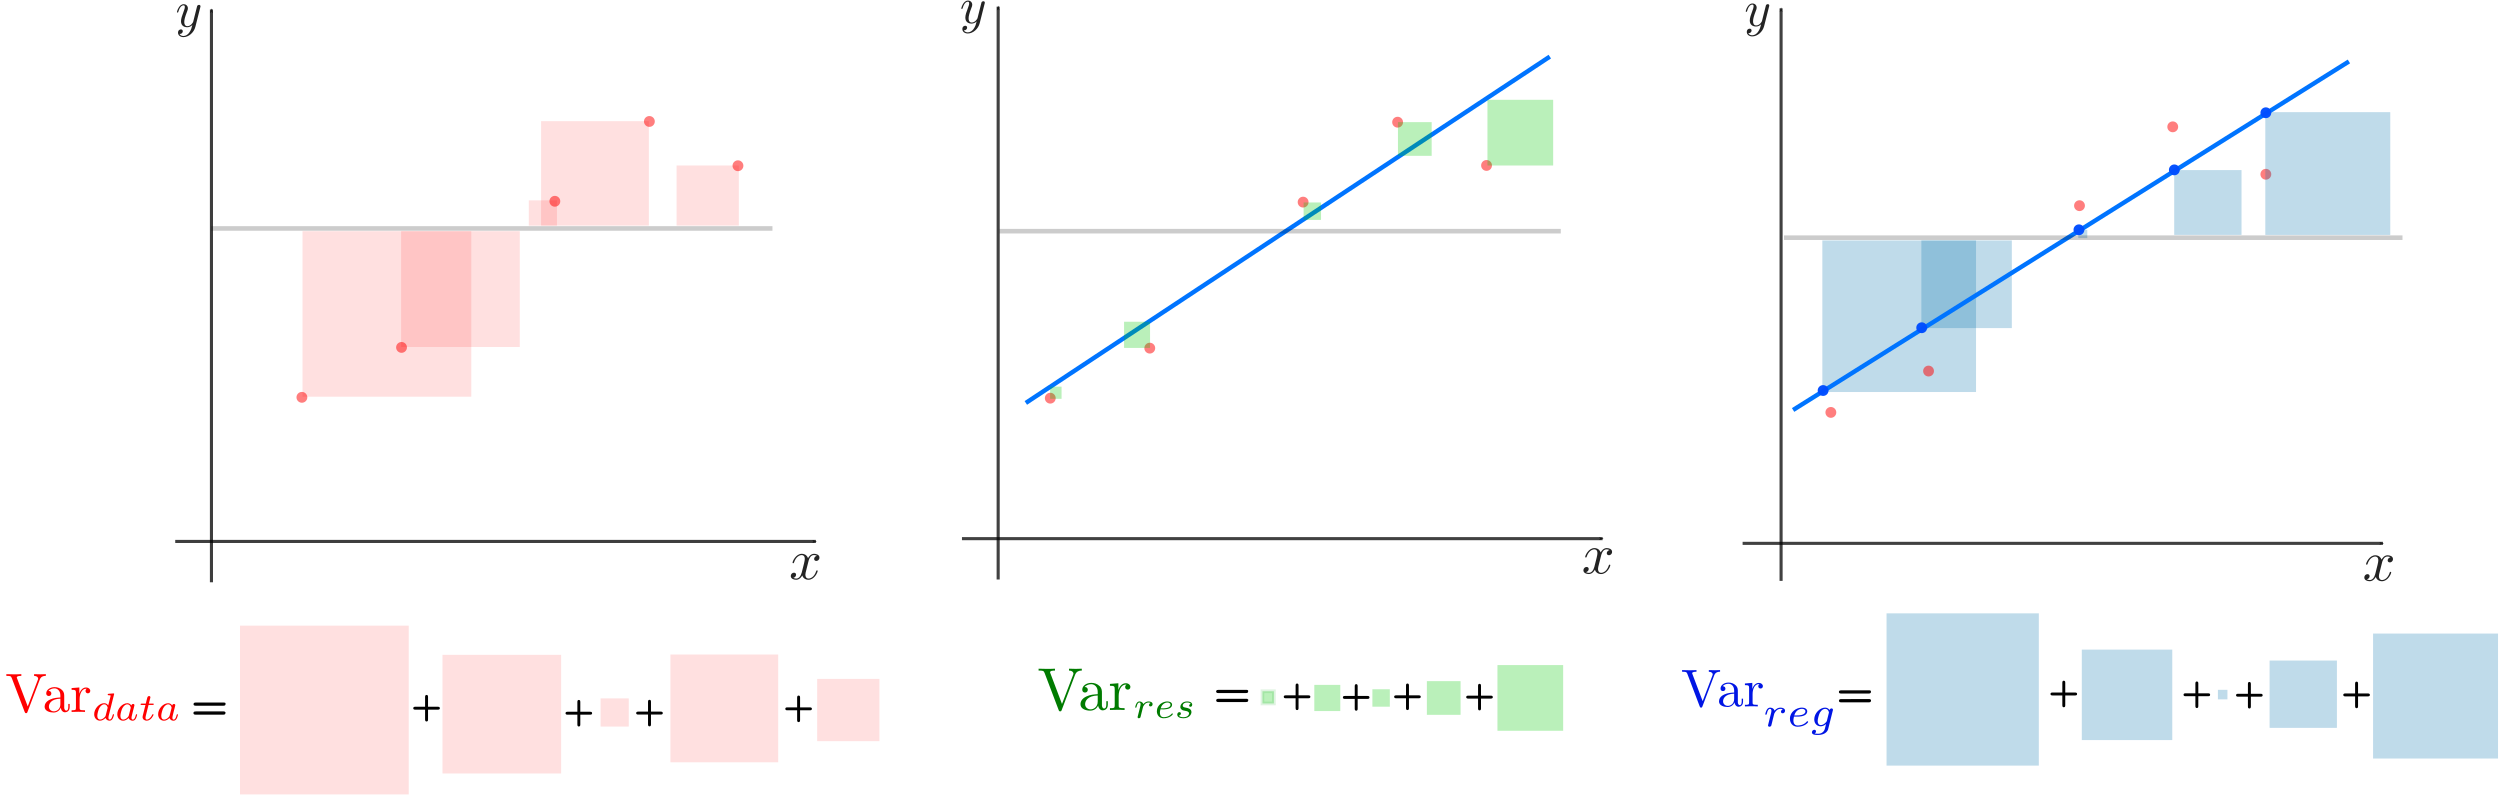 <?xml version="1.0" encoding="UTF-8"?>
<svg width="270.02mm" height="86.143mm" version="1.1" viewBox="0 0 359.81 109.85" xmlns="http://www.w3.org/2000/svg" xmlns:cc="http://creativecommons.org/ns#" xmlns:dc="http://purl.org/dc/elements/1.1/" xmlns:rdf="http://www.w3.org/1999/02/22-rdf-syntax-ns#">
 <defs>
  <marker id="a" overflow="visible" orient="auto">
   <path transform="matrix(-.4 0 0 -.4 -4 0)" d="m0 0 5-5-17.5 5 17.5 5z" fill-opacity=".459" fill-rule="evenodd" stroke="#000" stroke-opacity=".754" stroke-width="1pt"/>
  </marker>
  <marker id="b" overflow="visible" orient="auto">
   <path transform="matrix(-.4 0 0 -.4 -4 0)" d="m0 0 5-5-17.5 5 17.5 5z" fill="#000200" fill-opacity=".459" fill-rule="evenodd" stroke="#000" stroke-opacity=".754" stroke-width="1pt"/>
  </marker>
  <marker id="c" overflow="visible" orient="auto">
   <path transform="matrix(-.4 0 0 -.4 -4 0)" d="m0 0 5-5-17.5 5 17.5 5z" fill-opacity=".745" fill-rule="evenodd" stroke="#000" stroke-opacity=".745" stroke-width="1pt"/>
  </marker>
  <marker id="d" overflow="visible" orient="auto">
   <path transform="matrix(-.4 0 0 -.4 -4 0)" d="m0 0 5-5-17.5 5 17.5 5z" fill-opacity=".745" fill-rule="evenodd" stroke="#000" stroke-opacity=".745" stroke-width="1pt"/>
  </marker>
  <marker id="e" overflow="visible" orient="auto">
   <path transform="matrix(-.4 0 0 -.4 -4 0)" d="m0 0 5-5-17.5 5 17.5 5z" fill-opacity=".459" fill-rule="evenodd" stroke="#000" stroke-opacity=".745" stroke-width="1pt"/>
  </marker>
  <marker id="f" overflow="visible" orient="auto">
   <path transform="matrix(-.4 0 0 -.4 -4 0)" d="m0 0 5-5-17.5 5 17.5 5z" fill-opacity=".459" fill-rule="evenodd" stroke="#000" stroke-opacity=".745" stroke-width="1pt"/>
  </marker>
 </defs>
 <g transform="translate(0 -.229)">
  <g stroke="#000">
   <path d="m30.432 81.564v-82.445" fill-opacity=".459" marker-end="url(#a)" stroke-miterlimit="4.117" stroke-opacity=".754" stroke-width=".446"/>
   <path d="m25.22 75.685h92.208" fill="#000200" fill-opacity=".459" marker-end="url(#b)" stroke-miterlimit="4.117" stroke-opacity=".754" stroke-width=".446"/>
   <path d="m30.37 30.639h80.804" fill="none" stroke-miterlimit="4.039" stroke-opacity=".2" stroke-width=".659"/>
   <path d="m28.826-1.185v-0.007l0.007-0.007v-0.022l0.007-0.007v-0.013l0.007-0.007v-0.027l0.007-0.007v-0.061c0-0.133-0.103-0.199-0.214-0.199-0.074 0-0.192 0.044-0.258 0.155-0.015 0.037-0.074 0.265-0.103 0.398-0.051 0.192-0.103 0.383-0.147 0.582l-0.329 1.305c-0.029 0.111-0.346 0.626-0.825 0.626-0.376 0-0.457-0.324-0.457-0.597 0-0.339 0.125-0.788 0.376-1.436 0.118-0.295 0.147-0.376 0.147-0.523 0-0.332-0.236-0.604-0.604-0.604-0.7 0-0.972 1.061-0.972 1.127 0 0.074 0.074 0.074 0.088 0.074 0.074 0 0.081-0.015 0.118-0.133 0.199-0.685 0.494-0.906 0.744-0.906 0.059 0 0.184 0 0.184 0.236 0 0.184-0.074 0.376-0.125 0.516-0.295 0.773-0.427 1.193-0.427 1.532 0 0.656 0.464 0.869 0.899 0.869 0.287 0 0.53-0.118 0.737-0.324-0.096 0.376-0.184 0.737-0.471 1.127-0.192 0.25-0.471 0.457-0.81 0.457-0.103 0-0.435-0.022-0.56-0.302 0.118 0 0.214 0 0.317-0.088 0.074-0.066 0.147-0.162 0.147-0.302 0-0.228-0.199-0.258-0.273-0.258-0.169 0-0.413 0.118-0.413 0.479 0 0.361 0.324 0.634 0.781 0.634 0.759 0 1.51-0.663 1.716-1.488z" fill-opacity=".863" fill-rule="evenodd" stroke-miterlimit="10.433" stroke-width="0"/>
  </g>
  <g fill="#f00" fill-rule="evenodd">
   <rect x="43.541" y="31.035" width="24.29" height="23.82" fill-opacity=".126" opacity=".97"/>
   <rect x="57.731" y="31.035" width="17.076" height="16.668" fill-opacity=".126" opacity=".97"/>
   <circle cx="43.451" cy="54.945" r=".78" fill-opacity=".522" opacity=".97"/>
   <circle cx="57.791" cy="47.76" r=".78" fill-opacity=".522" opacity=".97"/>
   <rect transform="scale(1,-1)" x="77.876" y="-30.225" width="15.51" height="15.027" fill-opacity=".126" opacity=".97"/>
   <rect transform="scale(1,-1)" x="97.376" y="-30.225" width="8.959" height="8.647" fill-opacity=".126" opacity=".97"/>
   <circle transform="scale(1,-1)" cx="93.461" cy="-15.24" r=".78" fill-opacity=".522" opacity=".97"/>
   <circle transform="scale(1,-1)" cx="106.21" cy="-21.615" r=".78" fill-opacity=".522" opacity=".97"/>
   <rect x="76.106" y="26.595" width="4.054" height="3.641" fill-opacity=".126" opacity=".97"/>
   <circle transform="scale(1,-1)" cx="79.856" cy="-26.73" r=".78" fill-opacity=".522" opacity=".97"/>
  </g>
  <g fill-rule="evenodd">
   <g stroke="#000" stroke-miterlimit="10.433" stroke-width=".2">
    <path d="m32.119 100.25h0.061l0.007 7e-3h0.054l0.007 7e-3h0.02l0.007 7e-3h0.007l0.007 7e-3h0.007l0.041 0.041v7e-3l0.007 7e-3v0.013h0.007v0.041c0 0.133-0.126 0.133-0.22 0.133h-3.974c-0.093 0-0.22 0-0.22-0.133s0.126-0.133 0.226-0.133z"/>
    <path d="m32.141 98.97h0.101l0.013 0.007h0.013l0.013 0.007h0.007l0.007 0.007h0.007l0.007 0.007h0.007l0.02 0.02h0.007v0.013h0.007v0.007l0.007 0.007v0.013l0.007 0.007v0.041c0 0.126-0.126 0.126-0.226 0.126h-3.96c-0.1 0-0.226 0-0.226-0.126 0-0.133 0.126-0.133 0.22-0.133z"/>
    <path d="m61.504 99.578h1.523c0.077 0 0.181 0 0.181 0.11s-0.104 0.11-0.181 0.11h-1.523v1.523c0 0.077 0 0.181-0.11 0.181s-0.11-0.104-0.11-0.181v-1.523h-1.528c-0.077 0-0.181 0-0.181-0.11s0.104-0.11 0.181-0.11h1.528v-1.523c0-0.077 0-0.181 0.11-0.181s0.11 0.104 0.11 0.181z"/>
    <path d="m83.419 100.3h1.523c0.077 0 0.181 0 0.181 0.11s-0.104 0.11-0.181 0.11h-1.523v1.523c0 0.077 0 0.181-0.11 0.181s-0.11-0.104-0.11-0.181v-1.523h-1.528c-0.077 0-0.181 0-0.181-0.11s0.104-0.11 0.181-0.11h1.528v-1.523c0-0.077 0-0.181 0.11-0.181s0.11 0.104 0.11 0.181z"/>
    <path d="m93.589 100.28h1.523c0.077 0 0.181 0 0.181 0.11s-0.104 0.11-0.181 0.11h-1.523v1.523c0 0.077 0 0.181-0.11 0.181s-0.11-0.104-0.11-0.181v-1.523h-1.528c-0.077 0-0.181 0-0.181-0.11s0.104-0.11 0.181-0.11h1.528v-1.523c0-0.077 0-0.181 0.11-0.181s0.11 0.104 0.11 0.181z"/>
    <path d="m115.05 99.668h1.523c0.077 0 0.181 0 0.181 0.11s-0.104 0.11-0.181 0.11h-1.523v1.523c0 0.077 0 0.181-0.11 0.181s-0.11-0.104-0.11-0.181v-1.523h-1.528c-0.077 0-0.181 0-0.181-0.11s0.104-0.11 0.181-0.11h1.528v-1.523c0-0.077 0-0.181 0.11-0.181s0.11 0.104 0.11 0.181z"/>
   </g>
   <g transform="matrix(1.5 0 0 -1.5 -139.64 1201.9)" fill="#f00" fill-opacity=".126" stroke-linecap="square" stroke-opacity=".13" stroke-width=".412">
    <rect transform="scale(1,-1)" x="116.12" y="-742.73" width="16.193" height="16.193" opacity=".97"/>
    <rect transform="scale(1,-1)" x="135.55" y="-739.93" width="11.384" height="11.384" opacity=".97"/>
    <rect transform="scale(1,-1)" x="150.72" y="-735.75" width="2.703" height="2.703" opacity=".97"/>
    <rect x="157.42" y="729.62" width="10.34" height="10.34" opacity=".97"/>
   </g>
   <rect transform="scale(1,-1)" x="117.61" y="-104.43" width="8.959" height="8.959" fill="#f00" fill-opacity=".126" opacity=".97" stroke-width=".617"/>
   <path d="m116.34 78.615 8e-3 -0.017 7e-3 -0.025v-0.025l0.016-0.067 0.017-0.033 7e-3 -0.033 8e-3 -0.042 0.017-0.033 0.017-0.042 0.033-0.083 0.017-0.042 0.017-0.042 0.025-0.042 0.025-0.042 0.025-0.042 0.025-0.033 0.025-0.042 0.033-0.033 0.025-0.042 0.033-0.033 0.042-0.033 0.033-0.025 0.042-0.025 0.033-0.025 0.025-0.007 0.025-0.017 0.017-0.007 0.05-0.016h0.025l0.017-0.007 0.025-0.007h0.058l0.025-0.007h0.025c0.042 0 0.241 0 0.415 0.108-0.233 0.042-0.399 0.249-0.399 0.449 0 0.133 0.091 0.291 0.316 0.291 0.183 0 0.449-0.15 0.449-0.482 0-0.432-0.49-0.548-0.773-0.548-0.482 0-0.773 0.44-0.872 0.631-0.208-0.548-0.648-0.631-0.889-0.631-0.864 0-1.338 1.072-1.338 1.271 0 0.083 0.083 0.083 0.1 0.083 0.067 0 0.091-0.017 0.108-0.091 0.282-0.872 0.831-1.08 1.113-1.08 0.158 0 0.44 0.075 0.44 0.557 0 0.258-0.141 0.806-0.44 1.961-0.133 0.515-0.424 0.864-0.789 0.864-0.05 0-0.241 0-0.415-0.108 0.208-0.042 0.391-0.216 0.391-0.449 0-0.224-0.183-0.291-0.307-0.291-0.249 0-0.457 0.216-0.457 0.482 0 0.382 0.415 0.54 0.781 0.54 0.548 0 0.847-0.573 0.872-0.623 0.091 0.307 0.391 0.623 0.889 0.623 0.856 0 1.329-1.063 1.329-1.271 0-0.083-0.075-0.083-0.1-0.083-0.075 0-0.091 0.042-0.108 0.091-0.274 0.889-0.839 1.088-1.105 1.088-0.324 0-0.457-0.266-0.457-0.548 0-0.183 0.05-0.366 0.141-0.723z" fill-opacity=".863" stroke="#000" stroke-miterlimit="10.433" stroke-width="0"/>
  </g>
  <g fill="#f00" fill-rule="evenodd">
   <path d="m5.728 95.562 0.008-0.024 0.016-0.024 0.008-0.032 0.032-0.048 0.008-0.024 0.048-0.072 0.024-0.024 0.016-0.024 0.064-0.064 0.048-0.032 0.024-0.024 0.032-0.016 0.024-0.016 0.032-0.008 0.064-0.032 0.04-0.008 0.032-0.016 0.04-8e-3 0.04-8e-3 0.04-0.008 0.04-8e-3h0.048l0.04-8e-3h0.104v-0.248c-0.249 0.016-0.569 0.024-0.778 0.024-0.241 0-0.706-0.016-0.914-0.024v0.249c0.417 8e-3 0.585 0.216 0.585 0.401 0 0.056-0.024 0.104-0.04 0.152l-1.459 3.841-1.532-4.025c-0.048-0.104-0.048-0.12-0.048-0.136 0-0.233 0.457-0.233 0.657-0.233v-0.249c-0.289 0.024-0.842 0.024-1.147 0.024-0.385 0-0.73-0.016-1.01-0.024v0.249c0.521 0 0.665 0 0.778 0.305l1.86 4.883c0.056 0.152 0.096 0.176 0.2 0.176 0.136 0 0.152-0.04 0.192-0.144z"/>
   <path d="m8.749 99.623 0.008 0.032v0.024l0.024 0.096 0.008 0.024 0.008 0.032 0.016 0.024 0.008 0.032 0.016 0.024 0.008 0.032 0.032 0.048 0.016 0.032 0.024 0.024 0.016 0.024 0.024 0.016 0.016 0.024 0.024 0.024 0.048 0.032 0.024 0.024 0.024 0.016 0.032 8e-3 0.024 0.016 0.032 8e-3 0.032 0.016 0.024 8e-3h0.032l0.04 8e-3h0.064c0.168 0 0.657-0.104 0.657-0.754v-0.449h-0.2v0.449c0 0.465-0.2 0.513-0.289 0.513-0.265 0-0.297-0.361-0.297-0.401v-1.596c0-0.329 0-0.641-0.289-0.938-0.313-0.313-0.706-0.441-1.091-0.441-0.657 0-1.211 0.377-1.211 0.906 0 0.233 0.16 0.369 0.369 0.369 0.225 0 0.369-0.152 0.369-0.361 0-0.096-0.04-0.361-0.409-0.369 0.216-0.281 0.609-0.369 0.866-0.369 0.385 0 0.842 0.313 0.842 1.018v1.259c0 0.762-0.569 1.034-0.93 1.034-0.393 0-0.722-0.281-0.722-0.682 0-0.441 0.337-1.099 1.652-1.147v-0.168c-0.409 0.024-0.962 0.048-1.467 0.289-0.601 0.273-0.802 0.682-0.802 1.034 0 0.649 0.778 0.842 1.283 0.842 0.521 0 0.89-0.313 1.042-0.69z"/>
   <path d="m11.419 97.584v-0.882l-1.115 0.088v0.249c0.561 0 0.625 0.056 0.625 0.449v2.133c0 0.361-0.088 0.361-0.625 0.361v0.241c0.313-8e-3 0.69-0.024 0.914-0.024 0.321 0 0.698 0 1.018 0.024v-0.241h-0.168c-0.593 0-0.609-0.088-0.609-0.377v-1.227c0-0.786 0.337-1.499 0.938-1.499 0.064 0 0.072 0 0.088 8e-3 -0.016 0.008-0.176 0.104-0.176 0.313 0 0.225 0.16 0.345 0.337 0.345 0.144 0 0.345-0.096 0.345-0.353 0-0.257-0.249-0.489-0.593-0.489-0.577 0-0.866 0.537-0.978 0.882z"/>
   <path d="m16.409 97.724h8e-3v-0.024l0.008-8e-3v-0.024l0.008-8e-3v-0.024c0-0.024-0.024-0.08-0.088-0.08-0.112 0-0.577 0.048-0.714 0.056-0.048 8e-3 -0.128 0.016-0.128 0.128 0 0.08 0.08 0.08 0.144 0.08 0.273 0 0.273 0.04 0.273 0.08 0 0.04-0.016 0.08-0.024 0.128l-0.321 1.267c-0.112-0.184-0.305-0.329-0.577-0.329v0.16c0.393 0 0.497 0.425 0.497 0.481 0 0.024-0.008 0.064-0.016 0.08l-0.265 1.042c-0.032 0.16-0.16 0.265-0.281 0.377-0.048 0.04-0.273 0.216-0.521 0.216-0.2 0-0.409-0.144-0.409-0.537 0-0.297 0.168-0.906 0.297-1.131 0.257-0.449 0.545-0.529 0.698-0.529v-0.16c-0.714 0-1.443 0.786-1.443 1.588 0 0.545 0.361 0.93 0.842 0.93 0.305 0 0.577-0.176 0.802-0.393 0.104 0.337 0.433 0.393 0.577 0.393 0.2 0 0.337-0.12 0.441-0.297 0.12-0.216 0.192-0.537 0.192-0.561 0-0.072-0.072-0.072-0.088-0.072-0.072 0-0.08 0.024-0.12 0.176-0.072 0.265-0.176 0.593-0.409 0.593-0.144 0-0.184-0.12-0.184-0.273 0-0.104 0.008-0.152 0.024-0.225z"/>
   <path d="m18.898 99.296-0.008-0.016-0.016-0.016-0.008-0.016-0.032-0.032-8e-3 -0.016-0.088-0.088-0.016-0.008-0.024-0.016-0.016-0.008-0.016-0.016-0.016-0.008-0.024-0.016-0.016-0.008-0.016-8e-3 -0.024-0.008-0.016-8e-3 -0.024-0.008-0.024-8e-3h-0.016l-0.024-8e-3 -0.024-0.008h-0.048l-0.024-8e-3h-0.048v0.16c0.393 0 0.497 0.425 0.497 0.481 0 0.024-8e-3 0.064-0.016 0.08l-0.265 1.042c-0.04 0.16-0.16 0.265-0.281 0.377-0.056 0.04-0.281 0.216-0.521 0.216-0.208 0-0.409-0.144-0.409-0.537 0-0.297 0.168-0.906 0.297-1.131 0.257-0.449 0.537-0.529 0.698-0.529v-0.16c-0.714 0-1.443 0.786-1.443 1.588 0 0.545 0.361 0.93 0.842 0.93 0.305 0 0.577-0.176 0.794-0.393 0.112 0.337 0.433 0.393 0.585 0.393 0.2 0 0.337-0.12 0.441-0.297 0.12-0.216 0.192-0.537 0.192-0.561 0-0.072-0.072-0.072-0.088-0.072-0.08 0-0.08 0.024-0.12 0.176-0.072 0.265-0.176 0.593-0.409 0.593-0.152 0-0.192-0.12-0.192-0.273 0-0.096 0.048-0.297 0.088-0.441 0.04-0.144 0.096-0.377 0.12-0.497l0.112-0.425c0.04-0.144 0.104-0.409 0.104-0.433 0-0.128-0.104-0.184-0.192-0.184-0.096 0-0.225 0.072-0.257 0.225z"/>
   <path d="m21.375 99.22h0.569c0.112 0 0.184 0 0.184-0.12 0-0.08-0.072-0.08-0.168-0.08h-0.537l0.208-0.826c8e-3 -0.024 0.016-0.056 0.016-0.08 0-0.096-0.072-0.176-0.184-0.176-0.144 0-0.225 0.096-0.265 0.241-0.04 0.144 0.032-0.128-0.216 0.842h-0.569c-0.104 0-0.176 0-0.176 0.128 0 0.072 0.064 0.072 0.16 0.072h0.537l-0.329 1.315c-0.04 0.144-0.088 0.345-0.088 0.417 0 0.329 0.281 0.529 0.601 0.529 0.617 0 0.978-0.778 0.978-0.858 0-0.072-0.08-0.072-0.096-0.072-0.064 0-0.072 0.016-0.112 0.112-0.16 0.345-0.449 0.657-0.754 0.657-0.12 0-0.192-0.072-0.192-0.273 0-0.056 0.016-0.168 0.032-0.225z"/>
   <path d="m24.775 99.296-0.008-0.016-0.016-0.016-8e-3 -0.016-0.016-0.016-8e-3 -0.016-0.048-0.048-8e-3 -0.016-0.016-0.008-0.032-0.032-0.016-0.008-0.016-0.016-0.024-0.008-0.016-0.016-0.016-0.008-0.016-0.016-0.024-0.008-0.016-8e-3 -0.024-0.008-0.016-8e-3 -0.024-0.008-0.024-8e-3h-0.016l-0.024-8e-3 -0.024-0.008h-0.048l-0.024-8e-3h-0.048v0.16c0.393 0 0.497 0.425 0.497 0.481 0 0.024-8e-3 0.064-0.016 0.08l-0.265 1.042c-0.032 0.16-0.16 0.265-0.281 0.377-0.056 0.04-0.273 0.216-0.521 0.216-0.208 0-0.409-0.144-0.409-0.537 0-0.297 0.168-0.906 0.297-1.131 0.257-0.449 0.545-0.529 0.698-0.529v-0.16c-0.714 0-1.443 0.786-1.443 1.588 0 0.545 0.361 0.93 0.842 0.93 0.305 0 0.577-0.176 0.802-0.393 0.104 0.337 0.425 0.393 0.577 0.393 0.2 0 0.337-0.12 0.441-0.297 0.12-0.216 0.192-0.537 0.192-0.561 0-0.072-0.072-0.072-0.088-0.072-0.08 0-0.08 0.024-0.12 0.176-0.072 0.265-0.176 0.593-0.409 0.593-0.144 0-0.184-0.12-0.184-0.273 0-0.096 0.04-0.297 0.08-0.441 0.04-0.144 0.096-0.377 0.12-0.497l0.112-0.425c0.04-0.144 0.104-0.409 0.104-0.433 0-0.128-0.104-0.184-0.192-0.184-0.096 0-0.225 0.072-0.257 0.225z"/>
  </g>
 </g>
 <g transform="translate(105.75 -.048)" fill-rule="evenodd">
  <g stroke="#000" stroke-miterlimit="10.433" stroke-width=".2">
   <path d="m163.2 98.295h0.061l7e-3 7e-3h0.054l7e-3 7e-3h0.02l7e-3 7e-3h7e-3l7e-3 7e-3h7e-3l0.041 0.041v7e-3l7e-3 7e-3v0.013h7e-3v0.041c0 0.133-0.126 0.133-0.22 0.133h-3.974c-0.093 0-0.22 0-0.22-0.133s0.126-0.133 0.226-0.133z"/>
   <path d="m163.2 97.035h0.101l0.013 0.007h0.013l0.013 0.007h7e-3l7e-3 0.007h7e-3l7e-3 0.007h7e-3l0.02 0.02h7e-3v0.013h7e-3v0.007l7e-3 0.007v0.013l7e-3 0.007v0.041c0 0.126-0.126 0.126-0.226 0.126h-3.96c-0.1 0-0.226 0-0.226-0.126 0-0.133 0.126-0.133 0.22-0.133z"/>
   <path d="m191.39 97.35h1.523c0.077 0 0.181 0 0.181 0.11s-0.104 0.11-0.181 0.11h-1.523v1.523c0 0.077 0 0.181-0.11 0.181s-0.11-0.104-0.11-0.181v-1.523h-1.528c-0.077 0-0.181 0-0.181-0.11s0.104-0.11 0.181-0.11h1.528v-1.523c0-0.077 0-0.181 0.11-0.181s0.11 0.104 0.11 0.181z"/>
   <path d="m210.54 97.462h1.523c0.077 0 0.181 0 0.181 0.11s-0.104 0.11-0.181 0.11h-1.523v1.523c0 0.077 0 0.181-0.11 0.181s-0.11-0.104-0.11-0.181v-1.523h-1.528c-0.077 0-0.181 0-0.181-0.11s0.104-0.11 0.181-0.11h1.528v-1.523c0-0.077 0-0.181 0.11-0.181s0.11 0.104 0.11 0.181z"/>
   <path d="m218.1 97.53h1.523c0.077 0 0.181 0 0.181 0.11 0 0.11-0.104 0.11-0.181 0.11h-1.523v1.523c0 0.077 0 0.181-0.11 0.181s-0.11-0.104-0.11-0.181v-1.523h-1.528c-0.077 0-0.181 0-0.181-0.11 0-0.11 0.104-0.11 0.181-0.11h1.528v-1.523c0-0.077 0-0.181 0.11-0.181s0.11 0.104 0.11 0.181z"/>
   <path d="m233.53 97.485h1.523c0.077 0 0.181 0 0.181 0.11s-0.104 0.11-0.181 0.11h-1.523v1.523c0 0.077 0 0.181-0.11 0.181s-0.11-0.104-0.11-0.181v-1.523h-1.528c-0.077 0-0.181 0-0.181-0.11s0.104-0.11 0.181-0.11h1.528v-1.523c0-0.077 0-0.181 0.11-0.181s0.11 0.104 0.11 0.181z"/>
  </g>
  <circle transform="scale(1,-1)" cx="206.96" cy="-15.833" r=".78" fill="#f00" fill-opacity=".52" opacity=".97"/>
  <circle transform="scale(1,-1)" cx="220.36" cy="-22.658" r=".78" fill="#f00" fill-opacity=".52" opacity=".97"/>
  <g fill="#0070ab" fill-opacity=".26">
   <rect x="156.53" y="32.183" width="22.118" height="21.816" opacity=".97"/>
   <rect x="207.17" y="22.058" width="9.689" height="9.329" opacity=".97"/>
   <rect x="170.78" y="32.183" width="13.021" height="12.615" opacity=".97"/>
   <rect x="193.37" y="30.653" width="1.289" height="1.197" opacity=".97"/>
   <rect x="220.28" y="13.718" width="17.986" height="17.673" opacity=".97"/>
   <rect x="213.46" y="96.863" width="1.371" height="1.371" opacity=".97"/>
   <rect x="235.79" y="88.763" width="17.986" height="17.986" opacity=".97"/>
   <rect x="220.9" y="92.648" width="9.689" height="9.689" opacity=".97"/>
   <rect x="193.87" y="91.073" width="13.021" height="13.021" opacity=".97"/>
   <rect x="165.77" y="85.853" width="21.916" height="21.916" opacity=".97"/>
  </g>
  <path d="m148.86-1.47v-0.007l7e-3 -0.007v-0.022l8e-3 -0.007v-0.013l7e-3 -0.007v-0.027l7e-3 -0.007v-0.061c0-0.133-0.103-0.199-0.214-0.199-0.074 0-0.192 0.044-0.258 0.155-0.015 0.037-0.074 0.265-0.103 0.398-0.051 0.192-0.103 0.383-0.147 0.582l-0.329 1.305c-0.029 0.111-0.346 0.626-0.825 0.626-0.376 0-0.457-0.324-0.457-0.597 0-0.339 0.125-0.788 0.376-1.436 0.118-0.295 0.147-0.376 0.147-0.523 0-0.332-0.236-0.604-0.604-0.604-0.7 0-0.972 1.061-0.972 1.127 0 0.074 0.074 0.074 0.088 0.074 0.074 0 0.081-0.015 0.118-0.133 0.199-0.685 0.494-0.906 0.744-0.906 0.059 0 0.184 0 0.184 0.236 0 0.184-0.073 0.376-0.125 0.516-0.295 0.773-0.427 1.193-0.427 1.532 0 0.656 0.464 0.869 0.899 0.869 0.287 0 0.53-0.118 0.737-0.324-0.096 0.376-0.184 0.737-0.471 1.127-0.192 0.25-0.471 0.457-0.81 0.457-0.103 0-0.435-0.022-0.56-0.302 0.118 0 0.214 0 0.317-0.088 0.074-0.066 0.147-0.162 0.147-0.302 0-0.228-0.199-0.258-0.273-0.258-0.169 0-0.413 0.118-0.413 0.479 0 0.361 0.324 0.634 0.781 0.634 0.759 0 1.51-0.663 1.716-1.488z" fill-opacity=".863" stroke-miterlimit="10.433" stroke-width="0"/>
  <path d="m237.06 78.645 7e-3 -0.017 7e-3 -0.025v-0.025l0.016-0.067 0.017-0.033 7e-3 -0.033 7e-3 -0.042 0.017-0.033 0.017-0.042 0.033-0.083 0.017-0.042 0.017-0.042 0.025-0.042 0.025-0.042 0.025-0.042 0.025-0.033 0.025-0.042 0.033-0.033 0.025-0.042 0.033-0.033 0.042-0.033 0.033-0.025 0.042-0.025 0.033-0.025 0.025-0.007 0.025-0.017 0.017-0.007 0.05-0.016h0.025l0.017-0.007 0.025-0.007h0.058l0.025-0.007h0.025c0.042 0 0.241 0 0.415 0.108-0.233 0.042-0.399 0.249-0.399 0.449 0 0.133 0.091 0.291 0.316 0.291 0.183 0 0.449-0.15 0.449-0.482 0-0.432-0.49-0.548-0.773-0.548-0.482 0-0.773 0.44-0.872 0.631-0.208-0.548-0.648-0.631-0.889-0.631-0.864 0-1.338 1.072-1.338 1.271 0 0.083 0.083 0.083 0.1 0.083 0.067 0 0.091-0.017 0.108-0.091 0.282-0.872 0.831-1.08 1.113-1.08 0.158 0 0.44 0.075 0.44 0.557 0 0.258-0.141 0.806-0.44 1.961-0.133 0.515-0.424 0.864-0.789 0.864-0.05 0-0.241 0-0.415-0.108 0.208-0.042 0.391-0.216 0.391-0.449 0-0.224-0.183-0.291-0.307-0.291-0.249 0-0.457 0.216-0.457 0.482 0 0.382 0.415 0.54 0.781 0.54 0.548 0 0.847-0.573 0.872-0.623 0.091 0.307 0.391 0.623 0.889 0.623 0.856 0 1.329-1.063 1.329-1.271 0-0.083-0.075-0.083-0.1-0.083-0.075 0-0.091 0.042-0.108 0.091-0.274 0.889-0.839 1.088-1.105 1.088-0.324 0-0.457-0.266-0.457-0.548 0-0.183 0.05-0.366 0.141-0.723z" fill-opacity=".863" stroke-miterlimit="10.433" stroke-width="0"/>
  <circle transform="scale(1,-1)" cx="193.54" cy="-27.18" r=".78" fill="#f00" fill-opacity=".52" opacity=".97" stroke-width="1.5"/>
  <g fill="#0015e4">
   <path d="m149.46 100.88v-0.018h9e-3v-0.026l9e-3 -9e-3v-0.026l9e-3 -0.026 9e-3 -0.018v-0.026l0.018-0.053v-0.026l0.026-0.079 9e-3 -0.053 0.026-0.079v-0.026l9e-3 -0.018 9e-3 -0.026v-0.018l9e-3 -9e-3v-0.018l9e-3 -9e-3v-0.026l9e-3 -9e-3v-0.018c0.018-0.044 0.193-0.351 0.386-0.5 0.07-0.044 0.237-0.167 0.5-0.167 0.061 0 0.21 0 0.333 0.079-0.193 0.061-0.263 0.228-0.263 0.342 0 0.132 0.097 0.219 0.246 0.219 0.14 0 0.342-0.114 0.342-0.368 0-0.316-0.342-0.447-0.649-0.447-0.324 0-0.596 0.132-0.868 0.438-0.114-0.377-0.482-0.438-0.631-0.438-0.228 0-0.377 0.14-0.482 0.316-0.14 0.237-0.219 0.587-0.219 0.623 0 0.079 0.079 0.079 0.097 0.079 0.088 0 0.097-0.018 0.14-0.184 0.088-0.377 0.21-0.658 0.447-0.658 0.158 0 0.202 0.132 0.202 0.298 0 0.114-0.053 0.342-0.097 0.5-0.044 0.167-0.105 0.421-0.14 0.552l-0.193 0.78c-0.026 0.079-0.061 0.237-0.061 0.254 0 0.132 0.114 0.193 0.21 0.193 0.088 0 0.21-0.053 0.263-0.175 9e-3 -0.035 0.079-0.307 0.114-0.456z"/>
   <path d="m152.83 100.72h0.237l0.026-9e-3h0.105l0.061-9e-3 0.07-9e-3 0.14-0.018 0.079-9e-3 0.07-0.018 0.07-0.018 0.026-9e-3 0.07-0.018 0.026-9e-3c0.456-0.158 0.544-0.456 0.544-0.64 0-0.333-0.342-0.535-0.763-0.535v0.175c0.272 0 0.5 0.132 0.5 0.36 0 0.596-1.035 0.596-1.298 0.596h-0.307c0.254-0.886 0.938-0.956 1.105-0.956v-0.175c-0.737 0-1.727 0.561-1.727 1.605 0 0.614 0.386 1.149 1.105 1.149 1.035 0 1.517-0.605 1.517-0.693 0-0.035-0.053-0.105-0.105-0.105-0.035 0-0.044 0.018-0.097 0.061-0.473 0.561-1.192 0.561-1.306 0.561-0.368 0-0.614-0.237-0.614-0.737 0-0.088 0-0.202 0.079-0.544z"/>
   <path d="m158.03 99.86v-9e-3l9e-3 -9e-3v-0.026l9e-3 -9e-3v-0.026l9e-3 -9e-3v-0.035c0-0.14-0.114-0.202-0.21-0.202-0.14 0-0.254 0.123-0.281 0.237-0.105-0.167-0.316-0.351-0.631-0.351v0.175c0.43 0 0.544 0.456 0.544 0.517 0 9e-3 0 0.026-0.018 0.088l-0.272 1.096c-0.026 0.097-0.026 0.105-0.132 0.228-0.219 0.254-0.509 0.412-0.745 0.412-0.307 0-0.456-0.263-0.456-0.579 0-0.263 0.167-0.947 0.324-1.219 0.254-0.421 0.544-0.544 0.754-0.544v-0.175c-0.763 0-1.57 0.815-1.57 1.692 0 0.631 0.43 1 0.929 1 0.281 0 0.552-0.14 0.772-0.333l-0.14 0.552c-0.061 0.254-0.105 0.421-0.342 0.631-0.272 0.219-0.535 0.219-0.684 0.219-0.281 0-0.359-0.018-0.473-0.044 0.149-0.07 0.193-0.219 0.193-0.298 0-0.149-0.114-0.228-0.237-0.228-0.175 0-0.351 0.14-0.351 0.368 0 0.368 0.526 0.377 0.877 0.377 0.956 0 1.368-0.491 1.456-0.833z"/>
  </g>
  <g transform="matrix(.584 0 0 -.584 -162.51 508.25)" fill="#006100" fill-opacity=".459" stroke="#000" stroke-miterlimit="4.117">
   <path d="m539.09 773.4 136.98 85.892" fill-rule="evenodd" stroke="#0074ff" stroke-width="1.095"/>
   <path d="m536.13 731.28v141.1" fill="#000" fill-opacity=".588" marker-end="url(#e)" stroke-miterlimit="4.117" stroke-opacity=".745" stroke-width=".763"/>
   <path d="m526.65 740.53h157.81" fill="#000" fill-opacity=".588" marker-end="url(#f)" stroke-miterlimit="4.117" stroke-opacity=".745" stroke-width=".763"/>
  </g>
  <path d="m151.01 31.788h89.015" fill="#006100" fill-opacity=".459" stroke="#000" stroke-miterlimit="4.039" stroke-opacity=".2" stroke-width=".659"/>
  <g fill="#0015e4" stroke-miterlimit="10.433" stroke-width=".771">
   <path d="m140.97 94.767 0.015-0.023 8e-3 -0.023 0.015-0.031 8e-3 -0.023 0.092-0.139 0.023-0.023 0.015-0.023 0.023-0.015 0.023-0.023 0.046-0.031 0.023-0.023 0.023-0.015 0.031-0.015 0.031-0.008 0.062-0.031 0.031-0.008 0.039-0.015 0.031-0.008 0.077-0.015 0.046-0.008h0.039l0.046-0.008h0.093v-0.239c-0.239 0.015-0.548 0.023-0.748 0.023-0.224 0-0.671-0.015-0.872-0.023v0.239c0.401 0.008 0.563 0.208 0.563 0.386 0 0.054-0.023 0.1-0.039 0.147l-1.411 3.695-1.466-3.872c-0.046-0.1-0.046-0.116-0.046-0.131 0-0.224 0.44-0.224 0.625-0.224v-0.239c-0.27 0.023-0.802 0.023-1.095 0.023-0.37 0-0.702-0.015-0.98-0.023v0.239c0.501 0 0.648 0 0.756 0.293l1.782 4.697c0.054 0.147 0.093 0.17 0.193 0.17 0.131 0 0.147-0.039 0.185-0.139z"/>
   <path d="m143.89 98.67v0.031l8e-3 0.023 8e-3 0.031v0.031l8e-3 0.031 8e-3 0.023 0.015 0.031 8e-3 0.023 0.015 0.031 8e-3 0.023 0.015 0.031 0.031 0.046 0.015 0.031 0.015 0.023 0.1 0.1 0.023 0.015 0.031 0.023 0.023 0.015 0.023 8e-3 0.031 0.015 0.023 8e-3 0.031 0.015 0.031 8e-3h0.031l0.031 8e-3h0.069c0.154 0 0.625-0.1 0.625-0.725v-0.432h-0.193v0.432c0 0.447-0.193 0.494-0.278 0.494-0.247 0-0.278-0.347-0.278-0.386v-1.535c0-0.316 0-0.617-0.278-0.902-0.301-0.301-0.686-0.424-1.057-0.424-0.632 0-1.157 0.363-1.157 0.872 0 0.224 0.147 0.355 0.347 0.355 0.216 0 0.355-0.147 0.355-0.347 0-0.093-0.039-0.347-0.393-0.355 0.208-0.27 0.586-0.355 0.833-0.355 0.378 0 0.818 0.301 0.818 0.98v1.211c0 0.733-0.555 0.995-0.902 0.995-0.378 0-0.694-0.27-0.694-0.656 0-0.424 0.324-1.057 1.597-1.103v-0.162c-0.393 0.023-0.933 0.046-1.419 0.278-0.578 0.262-0.764 0.656-0.764 0.995 0 0.625 0.74 0.81 1.226 0.81 0.509 0 0.864-0.301 1.01-0.663z"/>
   <path d="m146.45 96.711v-0.848l-1.064 0.085v0.239c0.54 0 0.602 0.054 0.602 0.432v2.052c0 0.347-0.085 0.347-0.602 0.347v0.231c0.301-8e-3 0.663-0.023 0.872-0.023 0.309 0 0.671 0 0.98 0.023v-0.231h-0.162c-0.571 0-0.586-0.085-0.586-0.363v-1.18c0-0.756 0.324-1.442 0.91-1.442 0.054 0 0.069 0 0.085 0.008-0.023 0.008-0.177 0.1-0.177 0.301 0 0.216 0.162 0.332 0.332 0.332 0.139 0 0.332-0.093 0.332-0.339 0-0.247-0.239-0.47-0.571-0.47-0.563 0-0.841 0.517-0.949 0.848z"/>
  </g>
  <g transform="translate(-98.215 -1.232)" fill="#f00" fill-opacity=".52" stroke-linecap="square" stroke-linejoin="bevel" stroke-opacity=".715" stroke-width=".165">
   <circle transform="scale(1,-1)" cx="255.97" cy="-58.166" r=".78" opacity=".97"/>
   <circle transform="scale(1,-1)" cx="270.03" cy="-52.215" r=".78" opacity=".97"/>
  </g>
  <g fill="#004eff">
   <circle cx="156.64" cy="53.783" r=".78" opacity=".97"/>
   <circle cx="170.83" cy="44.748" r=".78" opacity=".97"/>
   <circle cx="193.46" cy="30.653" r=".78" opacity=".97"/>
   <circle cx="207.19" cy="22.028" r=".78" opacity=".97"/>
   <circle cx="220.36" cy="13.808" r=".78" opacity=".97"/>
  </g>
 </g>
 <g fill-rule="evenodd" stroke-miterlimit="10.433">
  <g stroke="#000" stroke-width=".2">
   <path d="m186.79 97.707h1.523c0.077 0 0.181 0 0.181 0.11s-0.104 0.11-0.181 0.11h-1.523v1.523c0 0.077 0 0.181-0.11 0.181s-0.11-0.104-0.11-0.181v-1.523h-1.528c-0.077 0-0.181 0-0.181-0.11s0.104-0.11 0.181-0.11h1.528v-1.523c0-0.077 0-0.181 0.11-0.181s0.11 0.104 0.11 0.181z"/>
   <path d="m195.3 97.797h1.523c0.077 0 0.181 0 0.181 0.11s-0.104 0.11-0.181 0.11h-1.523v1.523c0 0.077 0 0.181-0.11 0.181s-0.11-0.104-0.11-0.181v-1.523h-1.528c-0.077 0-0.181 0-0.181-0.11s0.104-0.11 0.181-0.11h1.528v-1.523c0-0.077 0-0.181 0.11-0.181s0.11 0.104 0.11 0.181z"/>
   <path d="m213.05 97.752h1.523c0.077 0 0.181 0 0.181 0.11s-0.104 0.11-0.181 0.11h-1.523v1.523c0 0.077 0 0.181-0.11 0.181s-0.11-0.104-0.11-0.181v-1.523h-1.528c-0.077 0-0.181 0-0.181-0.11s0.104-0.11 0.181-0.11h1.528v-1.523c0-0.077 0-0.181 0.11-0.181s0.11 0.104 0.11 0.181z"/>
   <path d="m202.68 97.707h1.523c0.077 0 0.181 0 0.181 0.11s-0.104 0.11-0.181 0.11h-1.523v1.523c0 0.077 0 0.181-0.11 0.181s-0.11-0.104-0.11-0.181v-1.523h-1.528c-0.077 0-0.181 0-0.181-0.11s0.104-0.11 0.181-0.11h1.528v-1.523c0-0.077 0-0.181 0.11-0.181s0.11 0.104 0.11 0.181z"/>
   <path d="m179.32 98.202h0.061l7e-3 0.007h0.054l7e-3 0.007h0.02l7e-3 0.007h7e-3l7e-3 0.007h7e-3l0.041 0.041v0.007l7e-3 0.007v0.013h7e-3v0.041c0 0.133-0.126 0.133-0.22 0.133h-3.974c-0.093 0-0.22 0-0.22-0.133s0.126-0.133 0.226-0.133z"/>
   <path d="m179.32 96.92h0.101l0.013 0.007h0.013l0.013 0.007h7e-3l7e-3 0.007h7e-3l7e-3 0.007h7e-3l0.02 0.02h7e-3v0.013h7e-3v0.007l7e-3 0.007v0.013l7e-3 0.007v0.041c0 0.126-0.126 0.126-0.226 0.126h-3.96c-0.1 0-0.226 0-0.226-0.126 0-0.133 0.126-0.133 0.22-0.133z"/>
  </g>
  <path d="m141.71-1.938v-0.007l7e-3 -0.007v-0.022l8e-3 -0.007v-0.013l7e-3 -0.007v-0.027l7e-3 -0.007v-0.061c0-0.133-0.103-0.199-0.214-0.199-0.074 0-0.192 0.044-0.258 0.155-0.015 0.037-0.074 0.265-0.103 0.398-0.051 0.192-0.103 0.383-0.147 0.582l-0.329 1.305c-0.029 0.111-0.346 0.626-0.825 0.626-0.376 0-0.457-0.324-0.457-0.597 0-0.339 0.125-0.788 0.376-1.436 0.118-0.295 0.147-0.376 0.147-0.523 0-0.332-0.236-0.604-0.604-0.604-0.7 0-0.972 1.061-0.972 1.127 0 0.074 0.074 0.074 0.088 0.074 0.074 0 0.081-0.015 0.118-0.133 0.199-0.685 0.494-0.906 0.744-0.906 0.059 0 0.184 0 0.184 0.236 0 0.184-0.074 0.376-0.125 0.516-0.295 0.773-0.427 1.193-0.427 1.532 0 0.656 0.464 0.869 0.899 0.869 0.287 0 0.53-0.118 0.737-0.324-0.096 0.376-0.184 0.737-0.471 1.127-0.192 0.25-0.471 0.457-0.81 0.457-0.103 0-0.435-0.022-0.56-0.302 0.118 0 0.214 0 0.317-0.088 0.073-0.066 0.147-0.162 0.147-0.302 0-0.228-0.199-0.258-0.273-0.258-0.169 0-0.413 0.118-0.413 0.479 0 0.361 0.324 0.634 0.781 0.634 0.759 0 1.51-0.663 1.716-1.488z" fill-opacity=".863" stroke-width="0"/>
 </g>
 <g fill="#f00" fill-opacity=".52" fill-rule="evenodd">
  <circle cx="151.16" cy="54.837" r=".78" opacity=".97"/>
  <circle cx="165.48" cy="47.637" r=".78" opacity=".97"/>
  <circle transform="scale(1,-1)" cx="187.55" cy="-26.622" r=".78" opacity=".97"/>
  <circle transform="scale(1,-1)" cx="201.15" cy="-15.117" r=".78" opacity=".97"/>
  <circle transform="scale(1,-1)" cx="213.95" cy="-21.342" r=".78" opacity=".97"/>
 </g>
 <g stroke="#000">
  <path d="m230.42 77.562 7e-3 -0.017 7e-3 -0.025v-0.025l0.016-0.067 0.017-0.033 8e-3 -0.033 7e-3 -0.042 0.017-0.033 0.017-0.042 0.033-0.083 0.017-0.042 0.017-0.042 0.025-0.042 0.025-0.042 0.025-0.042 0.025-0.033 0.025-0.042 0.033-0.033 0.025-0.042 0.033-0.033 0.042-0.033 0.033-0.025 0.042-0.025 0.033-0.025 0.025-0.007 0.025-0.017 0.017-0.007 0.05-0.016h0.025l0.017-0.007 0.025-0.007h0.058l0.025-0.007h0.025c0.042 0 0.241 0 0.415 0.108-0.233 0.042-0.399 0.249-0.399 0.449 0 0.133 0.091 0.291 0.316 0.291 0.183 0 0.449-0.15 0.449-0.482 0-0.432-0.49-0.548-0.773-0.548-0.482 0-0.773 0.44-0.872 0.631-0.208-0.548-0.648-0.631-0.889-0.631-0.864 0-1.338 1.072-1.338 1.271 0 0.083 0.083 0.083 0.1 0.083 0.067 0 0.091-0.017 0.108-0.091 0.283-0.872 0.831-1.08 1.113-1.08 0.158 0 0.44 0.075 0.44 0.557 0 0.258-0.141 0.806-0.44 1.961-0.133 0.515-0.424 0.864-0.789 0.864-0.05 0-0.241 0-0.415-0.108 0.208-0.042 0.391-0.216 0.391-0.449 0-0.224-0.183-0.291-0.307-0.291-0.249 0-0.457 0.216-0.457 0.482 0 0.382 0.415 0.54 0.781 0.54 0.548 0 0.847-0.573 0.872-0.623 0.091 0.307 0.391 0.623 0.889 0.623 0.856 0 1.329-1.063 1.329-1.271 0-0.083-0.075-0.083-0.1-0.083-0.075 0-0.091 0.042-0.108 0.091-0.274 0.889-0.839 1.088-1.105 1.088-0.324 0-0.457-0.266-0.457-0.548 0-0.183 0.05-0.366 0.141-0.723z" fill-opacity=".863" fill-rule="evenodd" stroke-miterlimit="10.433" stroke-width="0"/>
  <path d="m143.66 80.935v-82.445" fill-opacity=".588" marker-end="url(#d)" stroke-miterlimit="4.117" stroke-opacity=".745" stroke-width=".446"/>
  <path d="m138.45 75.056h92.208" fill-opacity=".588" marker-end="url(#c)" stroke-miterlimit="4.117" stroke-opacity=".745" stroke-width=".446"/>
 </g>
 <g fill="#007b00" fill-rule="evenodd">
  <path d="m154.74 94.621 0.018-0.026 9e-3 -0.026 0.018-0.035 9e-3 -0.026 0.018-0.026 0.018-0.026 0.035-0.053 0.018-0.026 0.018-0.026 0.026-0.026 0.018-0.026 0.026-0.018 0.026-0.026 0.053-0.035 0.026-0.026 0.026-0.018 0.035-0.018 0.035-0.009 0.07-0.035 0.035-0.009 0.044-0.018 0.035-0.009 0.088-0.018 0.053-0.009h0.044l0.053-0.009h0.105v-0.272c-0.272 0.018-0.623 0.026-0.851 0.026-0.254 0-0.763-0.018-0.991-0.026v0.272c0.456 0.009 0.64 0.237 0.64 0.438 0 0.061-0.026 0.114-0.044 0.167l-1.605 4.2-1.666-4.402c-0.053-0.114-0.053-0.132-0.053-0.149 0-0.254 0.5-0.254 0.71-0.254v-0.272c-0.307 0.026-0.912 0.026-1.245 0.026-0.421 0-0.798-0.018-1.114-0.026v0.272c0.57 0 0.737 0 0.859 0.333l2.026 5.34c0.061 0.167 0.105 0.193 0.219 0.193 0.149 0 0.167-0.044 0.21-0.158z"/>
  <path d="m158.05 99.056v0.035l9e-3 0.026 9e-3 0.035v0.035l9e-3 0.035 9e-3 0.026 0.018 0.035 9e-3 0.026 0.018 0.035 9e-3 0.026 0.018 0.035 0.035 0.053 0.018 0.035 0.018 0.026 0.114 0.114 0.026 0.018 0.035 0.026 0.026 0.018 0.026 9e-3 0.035 0.018 0.026 9e-3 0.035 0.018 0.035 9e-3h0.035l0.035 9e-3h0.079c0.175 0 0.71-0.114 0.71-0.824v-0.491h-0.219v0.491c0 0.509-0.219 0.561-0.316 0.561-0.281 0-0.316-0.395-0.316-0.438v-1.745c0-0.36 0-0.701-0.316-1.026-0.342-0.342-0.78-0.482-1.201-0.482-0.719 0-1.315 0.412-1.315 0.991 0 0.254 0.167 0.403 0.395 0.403 0.246 0 0.403-0.167 0.403-0.395 0-0.105-0.044-0.395-0.447-0.403 0.237-0.307 0.666-0.403 0.947-0.403 0.43 0 0.929 0.342 0.929 1.114v1.377c0 0.833-0.631 1.131-1.026 1.131-0.43 0-0.789-0.307-0.789-0.745 0-0.482 0.368-1.201 1.815-1.254v-0.184c-0.447 0.026-1.061 0.053-1.613 0.316-0.658 0.298-0.868 0.745-0.868 1.131 0 0.71 0.842 0.921 1.394 0.921 0.579 0 0.982-0.342 1.149-0.754z"/>
  <path d="m160.96 96.83v-0.965l-1.21 0.096v0.272c0.614 0 0.684 0.061 0.684 0.491v2.332c0 0.395-0.097 0.395-0.684 0.395v0.263c0.342-9e-3 0.754-0.026 0.991-0.026 0.351 0 0.763 0 1.114 0.026v-0.263h-0.184c-0.649 0-0.666-0.096-0.666-0.412v-1.342c0-0.859 0.368-1.64 1.035-1.64 0.061 0 0.079 0 0.097 0.009-0.026 0.009-0.202 0.114-0.202 0.342 0 0.246 0.184 0.377 0.377 0.377 0.158 0 0.377-0.105 0.377-0.386 0-0.281-0.272-0.535-0.649-0.535-0.64 0-0.956 0.587-1.079 0.965z"/>
 </g>
 <path d="m147.64 55.521 75.413-49.842" fill="#006100" fill-opacity=".459" fill-rule="evenodd" stroke="#0074ff" stroke-miterlimit="4.117" stroke-width=".64"/>
 <path d="m143.83 30.803h80.804" fill="none" stroke="#000" stroke-miterlimit="4.039" stroke-opacity=".2" stroke-width=".659"/>
 <g fill="#007b00" fill-rule="evenodd" stroke-miterlimit="10.433" stroke-width=".771">
  <path d="m164.39 99.764v-0.015h8e-3v-0.023l8e-3 -8e-3v-0.023l8e-3 -0.023 8e-3 -0.015v-0.023l0.015-0.046v-0.023l0.023-0.069 8e-3 -0.046 0.023-0.069v-0.023l8e-3 -0.015 8e-3 -0.023v-0.015l8e-3 -0.008v-0.015l8e-3 -0.008v-0.023l8e-3 -0.008v-0.015c0.015-0.039 0.17-0.309 0.339-0.44 0.062-0.039 0.208-0.147 0.44-0.147 0.054 0 0.185 0 0.293 0.069-0.17 0.054-0.231 0.201-0.231 0.301 0 0.116 0.085 0.193 0.216 0.193 0.123 0 0.301-0.1 0.301-0.324 0-0.278-0.301-0.393-0.571-0.393-0.285 0-0.524 0.116-0.764 0.386-0.1-0.332-0.424-0.386-0.555-0.386-0.201 0-0.332 0.123-0.424 0.278-0.123 0.208-0.193 0.517-0.193 0.548 0 0.069 0.069 0.069 0.085 0.069 0.077 0 0.085-0.015 0.123-0.162 0.077-0.332 0.185-0.578 0.393-0.578 0.139 0 0.177 0.116 0.177 0.262 0 0.1-0.046 0.301-0.085 0.44-0.039 0.147-0.093 0.37-0.123 0.486l-0.17 0.686c-0.023 0.069-0.054 0.208-0.054 0.224 0 0.116 0.1 0.17 0.185 0.17 0.077 0 0.185-0.046 0.231-0.154 8e-3 -0.031 0.069-0.27 0.1-0.401z"/>
  <path d="m167.35 99.626h0.208l0.023-0.008h0.093l0.054-0.008 0.185-0.023 0.069-0.008 0.123-0.031 0.023-0.008 0.062-0.015 0.023-0.008c0.401-0.139 0.478-0.401 0.478-0.563 0-0.293-0.301-0.47-0.671-0.47v0.154c0.239 0 0.44 0.116 0.44 0.316 0 0.524-0.91 0.524-1.141 0.524h-0.27c0.224-0.779 0.825-0.841 0.972-0.841v-0.154c-0.648 0-1.52 0.494-1.52 1.411 0 0.54 0.339 1.01 0.972 1.01 0.91 0 1.334-0.532 1.334-0.609 0-0.031-0.046-0.093-0.093-0.093-0.031 0-0.039 0.015-0.085 0.054-0.416 0.494-1.049 0.494-1.149 0.494-0.324 0-0.54-0.208-0.54-0.648 0-0.077 0-0.177 0.069-0.478z"/>
  <path d="m171.38 98.831-0.015 0.008h-0.015l-8e-3 0.008h-0.015l-8e-3 0.008-0.015 0.008-8e-3 0.008h-0.015l-0.015 0.015-0.015 0.008-0.054 0.054-8e-3 0.015v0.008l-0.015 0.015v0.008l-8e-3 0.015v0.008l-8e-3 0.008v0.023l-8e-3 0.008v0.031c0 0.123 0.108 0.17 0.177 0.17 0.054 0 0.262-0.031 0.262-0.301 0-0.347-0.393-0.47-0.717-0.47-0.841 0-0.995 0.617-0.995 0.787 0 0.201 0.116 0.324 0.193 0.393 0.139 0.1 0.231 0.123 0.609 0.193 0.108 0.015 0.455 0.085 0.455 0.347 0 0.093-0.062 0.301-0.285 0.432-0.208 0.116-0.47 0.116-0.54 0.116-0.216 0-0.524-0.046-0.648-0.224 0.177-0.023 0.301-0.154 0.301-0.309 0-0.131-0.1-0.193-0.216-0.193-0.154 0-0.309 0.123-0.309 0.355 0 0.324 0.347 0.524 0.864 0.524 0.995 0 1.18-0.679 1.18-0.887 0-0.494-0.548-0.586-0.748-0.625-0.046-0.015-0.177-0.031-0.216-0.046-0.201-0.039-0.293-0.147-0.293-0.27 0-0.123 0.093-0.262 0.216-0.339 0.147-0.093 0.332-0.1 0.424-0.1 0.116 0 0.393 0.015 0.517 0.193z"/>
 </g>
 <g fill="#01c700" fill-opacity=".28">
  <rect x="214.08" y="11.894" width="9.456" height="9.456" opacity=".97"/>
  <rect x="201.2" y="15.109" width="4.851" height="4.851" opacity=".97"/>
  <rect x="187.62" y="26.67" width="2.509" height="2.509" opacity=".97"/>
  <rect x="161.78" y="43.837" width="3.74" height="3.768" opacity=".97"/>
  <rect x="151.14" y="53.177" width="1.644" height="1.754" opacity=".97"/>
  <rect x="181.7" y="97.022" width="1.644" height="1.754" opacity=".97" stroke="#00a312" stroke-linecap="square" stroke-miterlimit="4.585" stroke-opacity=".129" stroke-width=".533"/>
  <rect x="189.16" y="96.102" width="3.74" height="3.768" opacity=".97"/>
  <rect x="197.52" y="96.732" width="2.509" height="2.509" opacity=".97"/>
  <rect x="205.36" y="95.562" width="4.851" height="4.851" opacity=".97"/>
  <rect x="215.52" y="93.252" width="9.456" height="9.456" opacity=".97"/>
 </g>
</svg>
